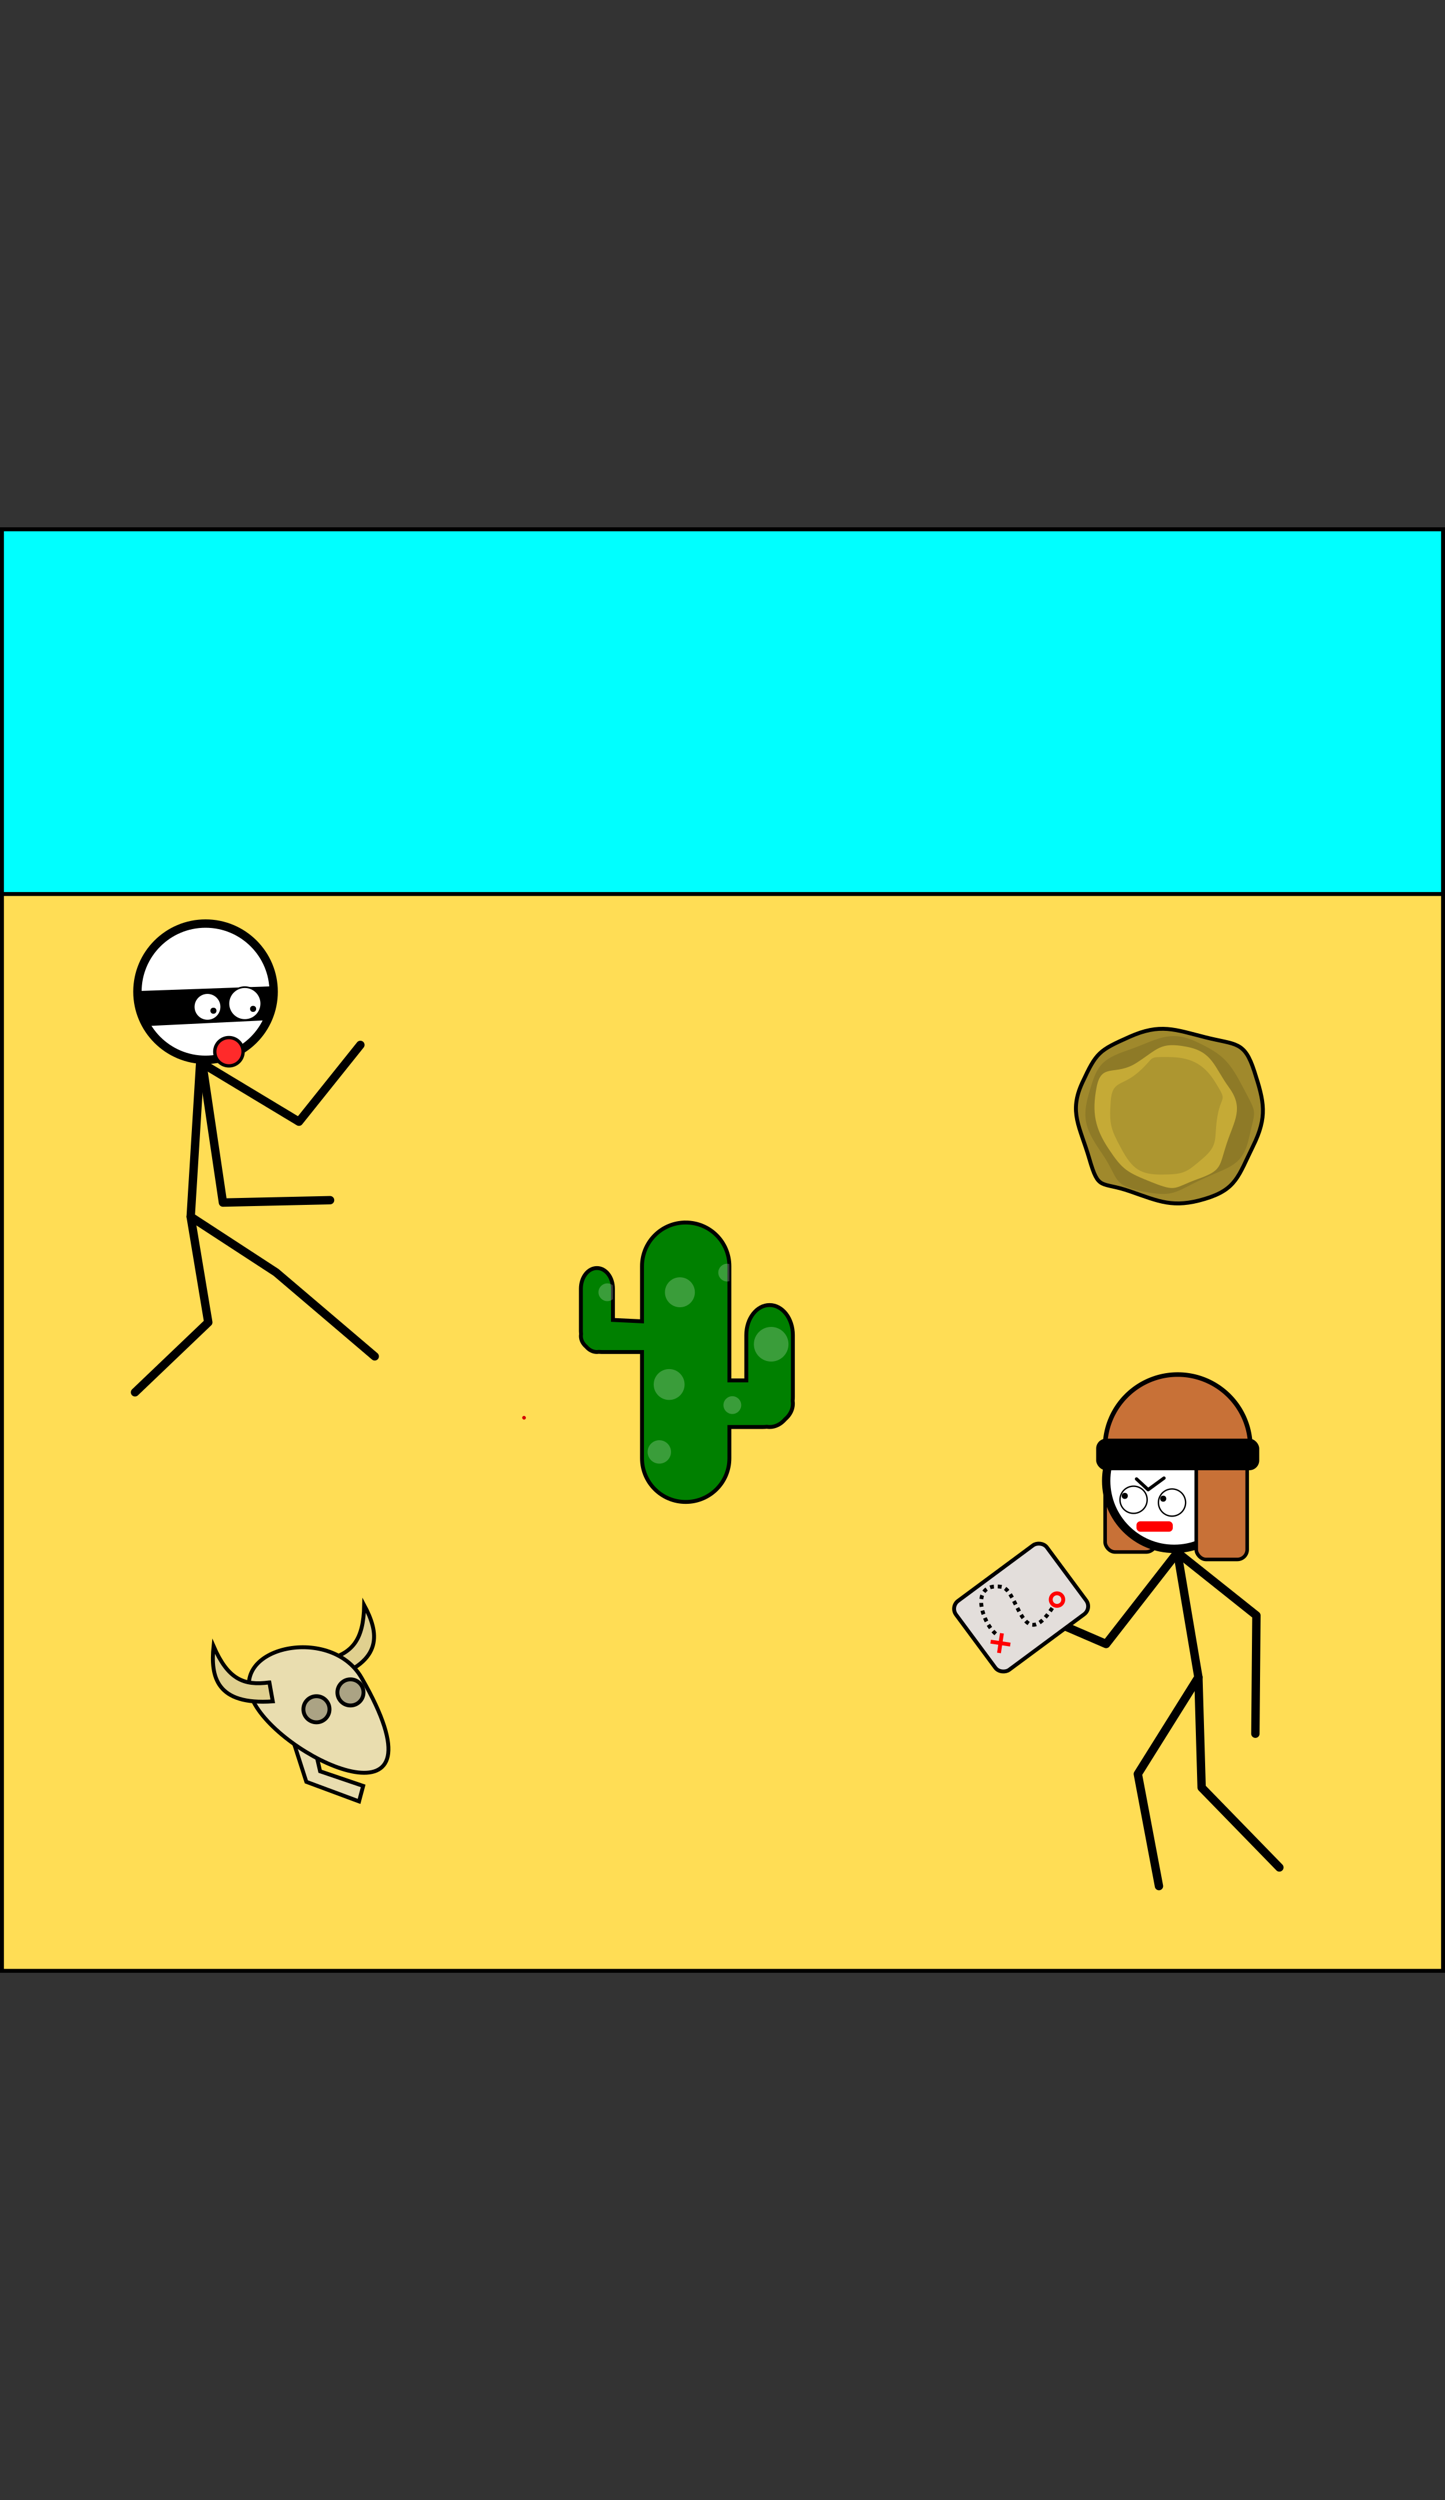 <?xml version="1.0" encoding="UTF-8" standalone="no"?>
<!-- Created with Inkscape (http://www.inkscape.org/) -->

<svg
   xmlns:dc="http://purl.org/dc/elements/1.1/"
   xmlns:cc="http://creativecommons.org/ns#"
   xmlns:rdf="http://www.w3.org/1999/02/22-rdf-syntax-ns#"
   xmlns:svg="http://www.w3.org/2000/svg"
   xmlns="http://www.w3.org/2000/svg"
   xmlns:sodipodi="http://sodipodi.sourceforge.net/DTD/sodipodi-0.dtd"
   xmlns:inkscape="http://www.inkscape.org/namespaces/inkscape"
   width="740"
   height="1280"
   version="1.1"
   viewBox="0 0 740 1280"
   xml:space="preserve"
   id="svg18"
   sodipodi:docname="level7lose.svg"
   inkscape:version="0.92.5 (2060ec1f9f, 2020-04-08)"><rect x="0" y="0" width="740" height="1280" fill="#333333" stroke="none"/><defs
     id="defs22"><pattern
       y="0"
       x="0"
       height="6"
       width="6"
       patternUnits="userSpaceOnUse"
       id="EMFhbasepattern" /></defs><sodipodi:namedview
     pagecolor="#ffffff"
     bordercolor="#666666"
     borderopacity="1"
     objecttolerance="10"
     gridtolerance="10"
     guidetolerance="10"
     inkscape:pageopacity="0"
     inkscape:pageshadow="2"
     inkscape:window-width="1920"
     inkscape:window-height="986"
     id="namedview20"
     showgrid="false"
     inkscape:zoom="1.475"
     inkscape:cx="339.26324"
     inkscape:cy="652.59338"
     inkscape:window-x="1909"
     inkscape:window-y="49"
     inkscape:window-maximized="1"
     inkscape:current-layer="svg18"
     inkscape:snap-global="false"
     inkscape:snap-bbox="true"
     inkscape:bbox-nodes="false"
     inkscape:bbox-paths="true"
     inkscape:snap-bbox-edge-midpoints="true"
     inkscape:snap-bbox-midpoints="true"
     inkscape:object-paths="true"
     inkscape:snap-intersection-paths="true"
     inkscape:snap-smooth-nodes="true"
     inkscape:snap-midpoints="true"
     inkscape:snap-object-midpoints="true"
     inkscape:snap-center="true"
     inkscape:snap-text-baseline="true"
     inkscape:snap-page="true" /><rect
     style="opacity:1;vector-effect:none;fill:#ffdd55;fill-opacity:1;stroke:#000000;stroke-width:2;stroke-linecap:round;stroke-linejoin:miter;stroke-miterlimit:4;stroke-dasharray:none;stroke-dashoffset:0;stroke-opacity:1;paint-order:normal"
     id="rect819"
     width="738"
     height="738"
     x="1"
     y="271" /><rect
     y="271"
     x="1"
     height="186.696"
     width="738"
     id="rect821"
     style="opacity:1;vector-effect:none;fill:#00ffff;fill-opacity:1;stroke:#000000;stroke-width:2;stroke-linecap:round;stroke-linejoin:miter;stroke-miterlimit:4;stroke-dasharray:none;stroke-dashoffset:0;stroke-opacity:1;paint-order:normal" /><g
     id="g993"
     transform="translate(465.518,-13.347)"><path
       transform="matrix(0.529,0,0,0.529,-67.908,211.679)"
       inkscape:transform-center-y="0.18038142"
       inkscape:transform-center-x="-0.25541035"
       d="m 461.381,734.41 c -14.256,28.858 -16.097,41.874 -46.747,51.011 -30.65,9.137 -43.749,2.524 -72.382,-7.399 -28.633,-9.923 -30.176,0.01 -39.275,-31.325 -9.099,-31.335 -20.279,-45.017 -6.728,-74.092 13.55,-29.075 15.918,-30.888 45.638,-44.123 29.72,-13.235 43.649,-7.02 73.492,0.51 29.843,7.53 37.71,3.357 47.273,32.908 9.563,29.551 12.986,43.651 -1.27,72.509 z"
       inkscape:randomized="0.1"
       inkscape:rounded="0.5"
       inkscape:flatsided="true"
       sodipodi:arg2="0.7582173"
       sodipodi:arg1="0.36551822"
       sodipodi:r2="100.90953"
       sodipodi:r1="83.155243"
       sodipodi:cy="703.76788"
       sodipodi:cx="376.80402"
       sodipodi:sides="8"
       id="path823"
       style="opacity:1;vector-effect:none;fill:#a0892c;fill-opacity:1;stroke:#000000;stroke-width:3.779;stroke-linecap:round;stroke-linejoin:miter;stroke-miterlimit:4;stroke-dasharray:none;stroke-dashoffset:0;stroke-opacity:1;paint-order:normal"
       sodipodi:type="star" /><path
       sodipodi:type="star"
       style="opacity:1;vector-effect:none;fill:#8e7a27;fill-opacity:1;stroke:none;stroke-width:4.973;stroke-linecap:round;stroke-linejoin:miter;stroke-miterlimit:4;stroke-dasharray:none;stroke-dashoffset:0;stroke-opacity:1;paint-order:normal"
       id="path825"
       sodipodi:sides="8"
       sodipodi:cx="376.80402"
       sodipodi:cy="703.76788"
       sodipodi:r1="99.872261"
       sodipodi:r2="100.90953"
       sodipodi:arg1="0.31725512"
       sodipodi:arg2="0.7099542"
       inkscape:flatsided="true"
       inkscape:rounded="0.5"
       inkscape:randomized="0.1"
       d="m 476.842,729.147 c -7.872,38.251 -23.912,38.033 -57.956,55.145 -34.043,17.112 -34.613,24.134 -72.885,16.019 -38.272,-8.114 -29.154,-16.776 -49.409,-48.634 -20.255,-31.858 -26.493,-45.591 -16.893,-80.89 9.6,-35.299 13.456,-44.258 47.927,-56.856 34.471,-12.598 50.266,-28.044 83.98,-11.206 33.715,16.838 41.241,26.48 58.495,61.767 17.254,35.288 14.612,26.403 6.74,64.654 z"
       inkscape:transform-center-x="-0.20094164"
       inkscape:transform-center-y="0.13239101"
       transform="matrix(0.416,0,0,0.388,-24.208,312.792)" /><path
       transform="matrix(0.387,0,0,0.367,-13.31,326.087)"
       inkscape:transform-center-y="0.12501042"
       inkscape:transform-center-x="-0.18686762"
       d="m 454.809,742.985 c -10.164,32.313 -5.761,37.414 -37.966,49.496 -32.205,12.082 -27.397,18.806 -60.716,4.78 -33.318,-14.026 -39.018,-17.319 -57.392,-46.422 -18.375,-29.102 -22.524,-51.157 -16.116,-86.318 6.408,-35.161 24.544,-14.786 52.98,-34.102 28.437,-19.316 31.061,-29.314 65.883,-22.408 34.822,6.906 36.301,27.746 56.325,56.797 20.024,29.051 7.166,45.864 -2.998,78.177 z"
       inkscape:randomized="0.1"
       inkscape:rounded="0.5"
       inkscape:flatsided="true"
       sodipodi:arg2="0.72562008"
       sodipodi:arg1="0.332921"
       sodipodi:r2="100.90953"
       sodipodi:r1="91.272324"
       sodipodi:cy="703.76788"
       sodipodi:cx="376.80402"
       sodipodi:sides="8"
       id="path827"
       style="opacity:1;vector-effect:none;fill:#c5aa36;fill-opacity:1;stroke:none;stroke-width:5.307;stroke-linecap:round;stroke-linejoin:miter;stroke-miterlimit:4;stroke-dasharray:none;stroke-dashoffset:0;stroke-opacity:1;paint-order:normal"
       sodipodi:type="star" /><path
       sodipodi:type="star"
       style="opacity:1;vector-effect:none;fill:#ad9630;fill-opacity:1;stroke:none;stroke-width:5.873;stroke-linecap:round;stroke-linejoin:miter;stroke-miterlimit:4;stroke-dasharray:none;stroke-dashoffset:0;stroke-opacity:1;paint-order:normal"
       id="path829"
       sodipodi:sides="8"
       sodipodi:cx="376.80402"
       sodipodi:cy="703.76788"
       sodipodi:r1="87.249664"
       sodipodi:r2="100.90953"
       sodipodi:arg1="0.24802914"
       sodipodi:arg2="0.64072822"
       inkscape:flatsided="true"
       inkscape:rounded="0.5"
       inkscape:randomized="0.1"
       d="m 463.078,723.494 c -3.784,33.787 -13.714,44.872 -44.936,57.657 -31.222,12.785 -37.999,13.897 -70.132,7.369 -32.133,-6.527 -19.521,-19.602 -38.495,-48.932 -18.973,-29.329 -20.051,-15.051 -16.053,-47.436 3.998,-32.385 14.612,-53.118 46.003,-68.033 31.391,-14.915 17.552,-6.792 48.862,3.497 31.31,10.289 41.196,2.411 58.697,30.493 17.502,28.083 19.836,31.596 16.053,65.383 z"
       inkscape:transform-center-x="0.59922629"
       inkscape:transform-center-y="0.39078175"
       transform="matrix(0.044,0.347,-0.329,0.042,347.368,423.612)" /></g><g
     id="g1097"
     transform="matrix(-1,0,0,1,1167.983,240.656)"><path
       sodipodi:nodetypes="ccccccc"
       inkscape:connector-curvature="0"
       id="path853"
       d="m 1006.8,654.253 12.03,-6.701 -7.727,24.018 -26.99,10.024 -2.111,-7.921 22.045,-7.491 z"
       style="opacity:1;vector-effect:none;fill:#e9ddaf;fill-opacity:1;stroke:#000000;stroke-width:2;stroke-linecap:butt;stroke-linejoin:miter;stroke-miterlimit:4;stroke-dasharray:none;stroke-dashoffset:0;stroke-opacity:1" /><path
       style="opacity:1;vector-effect:none;fill:#e0d08f;fill-opacity:1;stroke:#000000;stroke-width:2;stroke-linecap:butt;stroke-linejoin:miter;stroke-miterlimit:4;stroke-dasharray:none;stroke-dashoffset:0;stroke-opacity:1"
       d="m 1000.865,609.167 -2.081,9.636 c -27.473,-9.124 -24.783,-23.717 -17.307,-37.688 0.36,18.355 6.386,24.706 19.388,28.052 z"
       id="path895"
       inkscape:connector-curvature="0"
       sodipodi:nodetypes="cccc" /><path
       sodipodi:nodetypes="sss"
       inkscape:connector-curvature="0"
       id="path831"
       d="m 982.882,618.229 c -46.293,80.225 37.057,44.019 54.535,13.729 16.677,-28.902 -38.428,-41.644 -54.535,-13.729 z"
       style="opacity:1;vector-effect:none;fill:#e9ddaf;fill-opacity:1;stroke:#000000;stroke-width:2;stroke-linecap:butt;stroke-linejoin:miter;stroke-miterlimit:4;stroke-dasharray:none;stroke-dashoffset:0;stroke-opacity:1" /><ellipse
       ry="6.689"
       rx="6.685"
       cy="625.797"
       cx="988.511"
       id="path835"
       style="opacity:1;vector-effect:none;fill:#343434;fill-opacity:0.341;stroke:#000000;stroke-width:2;stroke-linecap:butt;stroke-linejoin:miter;stroke-miterlimit:4;stroke-dasharray:none;stroke-dashoffset:0;stroke-opacity:1;paint-order:normal" /><ellipse
       ry="6.689"
       rx="6.685"
       style="opacity:1;vector-effect:none;fill:#343434;fill-opacity:0.341;stroke:#000000;stroke-width:2;stroke-linecap:butt;stroke-linejoin:miter;stroke-miterlimit:4;stroke-dasharray:none;stroke-dashoffset:0;stroke-opacity:1;paint-order:normal"
       id="circle851"
       cx="1005.927"
       cy="634.422" /><path
       sodipodi:nodetypes="cccc"
       inkscape:connector-curvature="0"
       id="path879"
       d="m 1030.031,620.671 -1.736,9.704 c 28.878,2.01 31.934,-12.51 30.327,-28.276 -7.306,16.84 -15.294,20.422 -28.591,18.572 z"
       style="opacity:1;vector-effect:none;fill:#e0d08f;fill-opacity:1;stroke:#000000;stroke-width:2;stroke-linecap:butt;stroke-linejoin:miter;stroke-miterlimit:4;stroke-dasharray:none;stroke-dashoffset:0;stroke-opacity:1" /></g><g
     id="g987"
     transform="translate(-34.609,98.769)"><path
       sodipodi:nodetypes="ssccsssscscscscssscscscscssssccss"
       inkscape:connector-curvature="0"
       id="rect938"
       d="m 385.763,527.11 c -12.395,0 -22.373,9.978 -22.373,22.373 v 28.225 l -14.885,-0.72 v -15.946 c 0,-5.882 -3.662,-10.617 -8.21,-10.617 -4.548,0 -8.21,4.735 -8.21,10.617 v 21.748 c 0,0.485 0.034,0.958 0.082,1.425 -0.049,0.322 -0.082,0.649 -0.082,0.982 0,2.117 1.036,4.036 2.726,5.489 1.453,1.688 3.369,2.722 5.485,2.722 0.332,0 0.657,-0.033 0.979,-0.082 0.468,0.048 0.942,0.082 1.428,0.082 h 20.688 v 54.389 c 0,12.395 9.978,22.373 22.373,22.373 12.395,0 22.373,-9.978 22.373,-22.373 v -15.998 h 17.088 c 0.705,0 1.394,-0.049 2.074,-0.119 0.467,0.071 0.94,0.119 1.422,0.119 3.074,0 5.862,-1.503 7.973,-3.957 2.452,-2.11 3.953,-4.896 3.953,-7.969 0,-0.483 -0.046,-0.956 -0.117,-1.424 0.07,-0.679 0.117,-1.368 0.117,-2.072 V 584.788 c 0,-8.544 -5.319,-15.422 -11.926,-15.422 -6.607,0 -11.924,6.878 -11.924,15.422 v 23.162 h -8.66 v -58.467 c 0,-12.395 -9.978,-22.373 -22.373,-22.373 z"
       style="opacity:1;vector-effect:none;fill:#008000;fill-opacity:1;stroke:#000000;stroke-width:2;stroke-linecap:butt;stroke-linejoin:miter;stroke-miterlimit:4;stroke-dasharray:none;stroke-dashoffset:0;stroke-opacity:1;paint-order:normal" /><rect
       ry="1.918"
       rx="2.157"
       y="626.106"
       x="302.018"
       height="1.918"
       width="1.918"
       id="rect942"
       style="opacity:1;vector-effect:none;fill:#d40000;fill-opacity:1;stroke:none;stroke-width:2;stroke-linecap:butt;stroke-linejoin:miter;stroke-miterlimit:4;stroke-dasharray:none;stroke-dashoffset:0;stroke-opacity:1;paint-order:normal" /><path
       id="path966"
       d="m 407.006,548.205 c -2.515,-2.4e-4 -4.554,2.038 -4.555,4.553 -2.4e-4,2.516 2.039,4.555 4.555,4.555 0.393,4e-5 0.767,-0.065 1.131,-0.158 v -7.672 c 0,-0.379 -0.011,-0.755 -0.029,-1.129 -0.354,-0.088 -0.72,-0.148 -1.102,-0.148 z m -24.209,6.949 c -4.237,-4.1e-4 -7.67,3.435 -7.67,7.672 -4.1e-4,4.237 3.433,7.67 7.67,7.67 4.237,4.1e-4 7.67,-3.433 7.67,-7.67 4.2e-4,-4.237 -3.433,-7.672 -7.67,-7.672 z m -37.154,3.117 c -2.515,8.3e-4 -4.553,2.04 -4.553,4.555 -2.4e-4,2.515 2.038,4.554 4.553,4.555 1.091,10e-5 2.079,-0.399 2.863,-1.039 v -5.301 c 0,-0.629 -0.051,-1.24 -0.131,-1.838 -0.763,-0.577 -1.702,-0.932 -2.732,-0.932 z m 83.895,22.293 c -4.897,-4.8e-4 -8.868,3.97 -8.869,8.867 -4.8e-4,4.899 3.971,8.87 8.869,8.869 4.899,4.8e-4 8.87,-3.971 8.869,-8.869 -0.002,-4.897 -3.972,-8.868 -8.869,-8.867 z m -52.254,21.572 c -4.369,-4.2e-4 -7.911,3.541 -7.91,7.91 0.001,4.368 3.542,7.909 7.91,7.908 4.368,4.3e-4 7.909,-3.541 7.91,-7.908 4.3e-4,-4.369 -3.541,-7.911 -7.91,-7.91 z m 32.359,13.902 c -2.516,-2.4e-4 -4.555,2.039 -4.555,4.555 8.4e-4,2.515 2.04,4.553 4.555,4.553 2.515,2.4e-4 4.554,-2.038 4.555,-4.553 2.4e-4,-2.516 -2.039,-4.555 -4.555,-4.555 z M 372.25,638.57 c -3.31,-3.3e-4 -5.993,2.682 -5.992,5.992 -3.3e-4,3.31 2.682,5.993 5.992,5.992 3.31,3.3e-4 5.993,-2.682 5.992,-5.992 3.3e-4,-3.31 -2.682,-5.993 -5.992,-5.992 z"
       style="opacity:0.229;vector-effect:none;fill:#ffffff;fill-opacity:1;stroke:none;stroke-width:2;stroke-linecap:butt;stroke-linejoin:miter;stroke-miterlimit:4;stroke-dasharray:none;stroke-dashoffset:0;stroke-opacity:1;paint-order:normal"
       inkscape:connector-curvature="0" /></g><g
     transform="matrix(-0.759,0,0,0.759,-280.382,-276.379)"
     style="display:inline"
     id="g1648"><circle
       transform="scale(-1,1)"
       style="display:inline;fill:#ffffff;fill-opacity:1;stroke:#000000;stroke-width:5.65;stroke-linecap:round;stroke-linejoin:round;stroke-miterlimit:4;stroke-dasharray:none;stroke-dashoffset:0;stroke-opacity:1;paint-order:markers fill stroke"
       id="circle906-4-1-0-3"
       cx="508.086"
       cy="1033.055"
       r="45.956" /><path
       style="fill:#000000;stroke:#000000;stroke-width:0.942px;stroke-linecap:butt;stroke-linejoin:miter;stroke-opacity:1"
       d="m -461.836,1033.1 -91.629,-3.226 -0.645,9.034 3.872,12.906 80.337,3.872 c 0,0 5.807,-6.291 5.807,-8.227 0,-1.936 2.258,-14.357 2.258,-14.357 z"
       id="path13849-7-5-7"
       sodipodi:nodetypes="cccccsc"
       inkscape:connector-curvature="0" /><path
       style="fill:none;stroke:#000000;stroke-width:5.65;stroke-linecap:round;stroke-linejoin:round;stroke-dasharray:none;stroke-opacity:1;paint-order:markers fill stroke"
       d="m -504.479,1080.921 6.408,103.906 -57.609,37.562 -66.565,56.645"
       id="path13052-4-0-9"
       inkscape:connector-curvature="0"
       sodipodi:nodetypes="cccc" /><path
       style="fill:none;stroke:#000000;stroke-width:5.65;stroke-linecap:round;stroke-linejoin:round;stroke-dasharray:none;stroke-opacity:1;paint-order:markers fill stroke"
       d="m -498.072,1184.826 -11.864,71.262 49.426,47.2"
       id="path13054-4-4-0"
       inkscape:connector-curvature="0"
       sodipodi:nodetypes="ccc" /><path
       style="opacity:1;fill:none;fill-opacity:1;stroke:#000000;stroke-width:5.65;stroke-linecap:round;stroke-linejoin:round;stroke-miterlimit:4;stroke-dasharray:none;stroke-dashoffset:0;stroke-opacity:1;paint-order:markers fill stroke"
       d="m -505.925,1081.467 -65.185,39.27 -41.447,-51.787"
       id="path13851-1-5-9"
       inkscape:connector-curvature="0"
       sodipodi:nodetypes="ccc" /><circle
       style="fill:#ffffff;fill-opacity:1;stroke:#000000;stroke-width:1.136;stroke-linecap:round;stroke-linejoin:round;stroke-miterlimit:4;stroke-dasharray:none;stroke-dashoffset:0;stroke-opacity:1;paint-order:markers fill stroke"
       id="circle1043-52-8-0-1"
       cx="-1159.225"
       cy="-159.69"
       transform="matrix(0.574,-0.819,-0.819,-0.574,0,0)"
       r="11.08" /><circle
       transform="matrix(0.035,-0.999,-0.999,-0.035,0,0)"
       style="fill:#000000;fill-opacity:1;stroke:none;stroke-width:0.942;stroke-linecap:round;stroke-linejoin:round;stroke-miterlimit:4;stroke-dasharray:none;stroke-dashoffset:0;stroke-opacity:1;paint-order:markers fill stroke"
       id="circle1045-0-9-6-5"
       cx="-1063.324"
       cy="503.472"
       r="2.053" /><circle
       r="9.183"
       transform="matrix(0.574,-0.819,-0.819,-0.574,0,0)"
       cy="-181.594"
       cx="-1146.561"
       id="circle1532-3-9-7"
       style="fill:#ffffff;fill-opacity:1;stroke:#000000;stroke-width:0.942;stroke-linecap:round;stroke-linejoin:round;stroke-miterlimit:4;stroke-dasharray:none;stroke-dashoffset:0;stroke-opacity:1;paint-order:markers fill stroke" /><circle
       transform="matrix(0.035,-0.999,-0.999,-0.035,0,0)"
       r="2.053"
       cy="476.668"
       cx="-1063.638"
       id="circle1534-7-9-7"
       style="fill:#000000;fill-opacity:1;stroke:none;stroke-width:0.942;stroke-linecap:round;stroke-linejoin:round;stroke-miterlimit:4;stroke-dasharray:none;stroke-dashoffset:0;stroke-opacity:1;paint-order:markers fill stroke" /><circle
       transform="scale(-1,1)"
       r="9.549"
       cy="1073.548"
       cx="523.87"
       id="path915-0-9"
       style="opacity:1;vector-effect:none;fill:#ff2a2a;fill-opacity:1;stroke:#000000;stroke-width:2.247;stroke-linecap:round;stroke-linejoin:round;stroke-miterlimit:4;stroke-dasharray:none;stroke-dashoffset:0;stroke-opacity:1;paint-order:markers stroke fill" /><path
       sodipodi:nodetypes="ccc"
       inkscape:connector-curvature="0"
       id="path883-8-7"
       d="m -592.111,1173.678 72.285,1.616 13.901,-93.827"
       style="opacity:1;fill:none;fill-opacity:1;stroke:#000000;stroke-width:5.65;stroke-linecap:round;stroke-linejoin:round;stroke-miterlimit:4;stroke-dasharray:none;stroke-dashoffset:0;stroke-opacity:1;paint-order:markers fill stroke" /></g><rect
     ry="5.067"
     y="743.568"
     x="565.949"
     height="50.992"
     width="26.083"
     id="rect1221-1"
     style="opacity:1;vector-effect:none;fill:#c87137;fill-opacity:1;stroke:#000000;stroke-width:1.826;stroke-linecap:butt;stroke-linejoin:miter;stroke-miterlimit:4;stroke-dasharray:none;stroke-dashoffset:0;stroke-opacity:1;paint-order:normal" /><circle
     style="display:inline;fill:#ffffff;fill-opacity:1;stroke:#000000;stroke-width:4.281;stroke-linecap:round;stroke-linejoin:round;stroke-miterlimit:4;stroke-dasharray:none;stroke-dashoffset:0;stroke-opacity:1;paint-order:markers fill stroke"
     id="circle1034"
     cx="-601.308"
     cy="758.127"
     r="34.822"
     transform="scale(-1,1)" /><path
     style="fill:none;stroke:#000000;stroke-width:4.281;stroke-linecap:round;stroke-linejoin:round;stroke-dasharray:none;stroke-opacity:1;paint-order:markers fill stroke"
     d="m 602.945,794.811 10.766,63.873 -31.013,49.53 10.82,57.393"
     id="path1038"
     inkscape:connector-curvature="0"
     sodipodi:nodetypes="cccc" /><path
     style="fill:none;stroke:#000000;stroke-width:4.281;stroke-linecap:round;stroke-linejoin:round;stroke-dasharray:none;stroke-opacity:1;paint-order:markers fill stroke"
     d="m 613.711,858.684 1.653,56.472 39.815,40.91"
     id="path1040"
     inkscape:connector-curvature="0"
     sodipodi:nodetypes="ccc" /><path
     style="opacity:1;fill:none;fill-opacity:1;stroke:#000000;stroke-width:4.281;stroke-linecap:round;stroke-linejoin:round;stroke-miterlimit:4;stroke-dasharray:none;stroke-dashoffset:0;stroke-opacity:1;paint-order:markers fill stroke"
     d="m 642.895,887.6 0.527,-60.538 -40.477,-32.252 -36.497,46.854 -43.806,-18.896"
     id="path1042"
     inkscape:connector-curvature="0"
     sodipodi:nodetypes="ccccc" /><circle
     style="fill:#ffffff;fill-opacity:1;stroke:#000000;stroke-width:0.714;stroke-linecap:round;stroke-linejoin:round;stroke-miterlimit:4;stroke-dasharray:none;stroke-dashoffset:0;stroke-opacity:1;paint-order:markers fill stroke"
     id="circle1044"
     cx="-295.568"
     cy="-915.957"
     transform="matrix(0.574,-0.819,-0.819,-0.574,0,0)"
     r="6.958" /><circle
     style="fill:#000000;fill-opacity:1;stroke:none;stroke-width:0.714;stroke-linecap:round;stroke-linejoin:round;stroke-miterlimit:4;stroke-dasharray:none;stroke-dashoffset:0;stroke-opacity:1;paint-order:markers fill stroke"
     id="circle1046"
     cx="-745.492"
     cy="-602.712"
     r="1.556"
     transform="matrix(0.035,-0.999,-0.999,-0.035,0,0)" /><circle
     r="6.958"
     transform="matrix(0.574,-0.819,-0.819,-0.574,0,0)"
     cy="-932.896"
     cx="-285.437"
     id="circle1052"
     style="fill:#ffffff;fill-opacity:1;stroke:#000000;stroke-width:0.714;stroke-linecap:round;stroke-linejoin:round;stroke-miterlimit:4;stroke-dasharray:none;stroke-dashoffset:0;stroke-opacity:1;paint-order:markers fill stroke" /><circle
     r="1.556"
     cy="-622.436"
     cx="-746.221"
     id="circle1054"
     style="fill:#000000;fill-opacity:1;stroke:none;stroke-width:0.714;stroke-linecap:round;stroke-linejoin:round;stroke-miterlimit:4;stroke-dasharray:none;stroke-dashoffset:0;stroke-opacity:1;paint-order:markers fill stroke"
     transform="matrix(0.035,-0.999,-0.999,-0.035,0,0)" /><path
     style="opacity:1;vector-effect:none;fill:#c87137;fill-opacity:1;stroke:#000000;stroke-width:2.335;stroke-linecap:butt;stroke-linejoin:miter;stroke-miterlimit:4;stroke-dasharray:none;stroke-dashoffset:0;stroke-opacity:1;paint-order:normal"
     d="m 603.113,703.718 a 37.207,37.207 0 0 0 -37.206,37.206 37.207,37.207 0 0 0 0.06,1.684 h 74.269 a 37.207,37.207 0 0 0 0.083,-1.684 37.207,37.207 0 0 0 -37.206,-37.206 z"
     id="path1181-5"
     inkscape:connector-curvature="0" /><rect
     style="opacity:1;vector-effect:none;fill:#c87137;fill-opacity:1;stroke:#000000;stroke-width:1.826;stroke-linecap:butt;stroke-linejoin:miter;stroke-miterlimit:4;stroke-dasharray:none;stroke-dashoffset:0;stroke-opacity:1;paint-order:normal"
     id="rect1186-7"
     width="26.083"
     height="50.992"
     x="612.606"
     y="747.392"
     ry="5.067" /><rect
     style="opacity:1;vector-effect:none;fill:#000000;fill-opacity:1;stroke:none;stroke-width:2.114;stroke-linecap:butt;stroke-linejoin:miter;stroke-miterlimit:4;stroke-dasharray:none;stroke-dashoffset:0;stroke-opacity:1;paint-order:normal"
     id="rect1179-3"
     width="83.505"
     height="16.162"
     x="561.361"
     y="736.546"
     ry="5.051" /><g
     id="g1228-3"
     transform="matrix(-0.591,-0.798,-0.798,0.591,1449.148,780.13)"><rect
       ry="5.085"
       y="746.102"
       x="498.305"
       height="58.305"
       width="44.237"
       id="rect1188-9"
       style="opacity:1;vector-effect:none;fill:#e3dedb;fill-opacity:1;stroke:#000000;stroke-width:2;stroke-linecap:butt;stroke-linejoin:miter;stroke-miterlimit:4;stroke-dasharray:none;stroke-dashoffset:0;stroke-opacity:1;paint-order:normal" /><path
       inkscape:connector-curvature="0"
       id="path1190-4"
       d="m 510.675,762.494 c -10.086,26.893 18.253,8.425 24.329,14.502 12.448,12.448 -10.217,19.507 -18.696,16.539"
       style="fill:none;stroke:#000000;stroke-width:2;stroke-linecap:butt;stroke-linejoin:miter;stroke-miterlimit:4;stroke-dasharray:2, 2;stroke-dashoffset:0;stroke-opacity:1" /><circle
       r="3.236"
       cy="757.939"
       cx="512.712"
       id="path1192-7"
       style="opacity:1;vector-effect:none;fill:none;fill-opacity:1;stroke:#ff0000;stroke-width:2;stroke-linecap:butt;stroke-linejoin:miter;stroke-miterlimit:4;stroke-dasharray:none;stroke-dashoffset:0;stroke-opacity:1;paint-order:normal" /><path
       inkscape:connector-curvature="0"
       id="path1194-4"
       d="m 508.398,791.102 7.251,7.251"
       style="opacity:1;vector-effect:none;fill:none;fill-opacity:1;stroke:#ff0000;stroke-width:2;stroke-linecap:butt;stroke-linejoin:miter;stroke-miterlimit:4;stroke-dasharray:none;stroke-dashoffset:0;stroke-opacity:1" /><path
       style="fill:none;stroke:#ff0000;stroke-width:2;stroke-linecap:butt;stroke-linejoin:miter;stroke-miterlimit:4;stroke-dasharray:none;stroke-opacity:1"
       d="m 515.649,791.102 -7.251,7.251"
       id="path1196-7"
       inkscape:connector-curvature="0" /></g><path
     style="fill:none;stroke:#000000;stroke-width:1.702;stroke-linecap:round;stroke-linejoin:round;stroke-miterlimit:4;stroke-dasharray:none;stroke-opacity:1"
     d="m 582.025,757.177 5.944,5.493 8.126,-5.944"
     id="path909"
     inkscape:connector-curvature="0" /><rect
     style="opacity:1;vector-effect:none;fill:#ff0000;fill-opacity:1;stroke:none;stroke-width:1.702;stroke-linecap:round;stroke-linejoin:round;stroke-miterlimit:4;stroke-dasharray:none;stroke-dashoffset:0;stroke-opacity:1;paint-order:markers stroke fill"
     id="rect911"
     width="18.584"
     height="5.342"
     x="582.012"
     y="778.846"
     ry="1.956" /></svg>